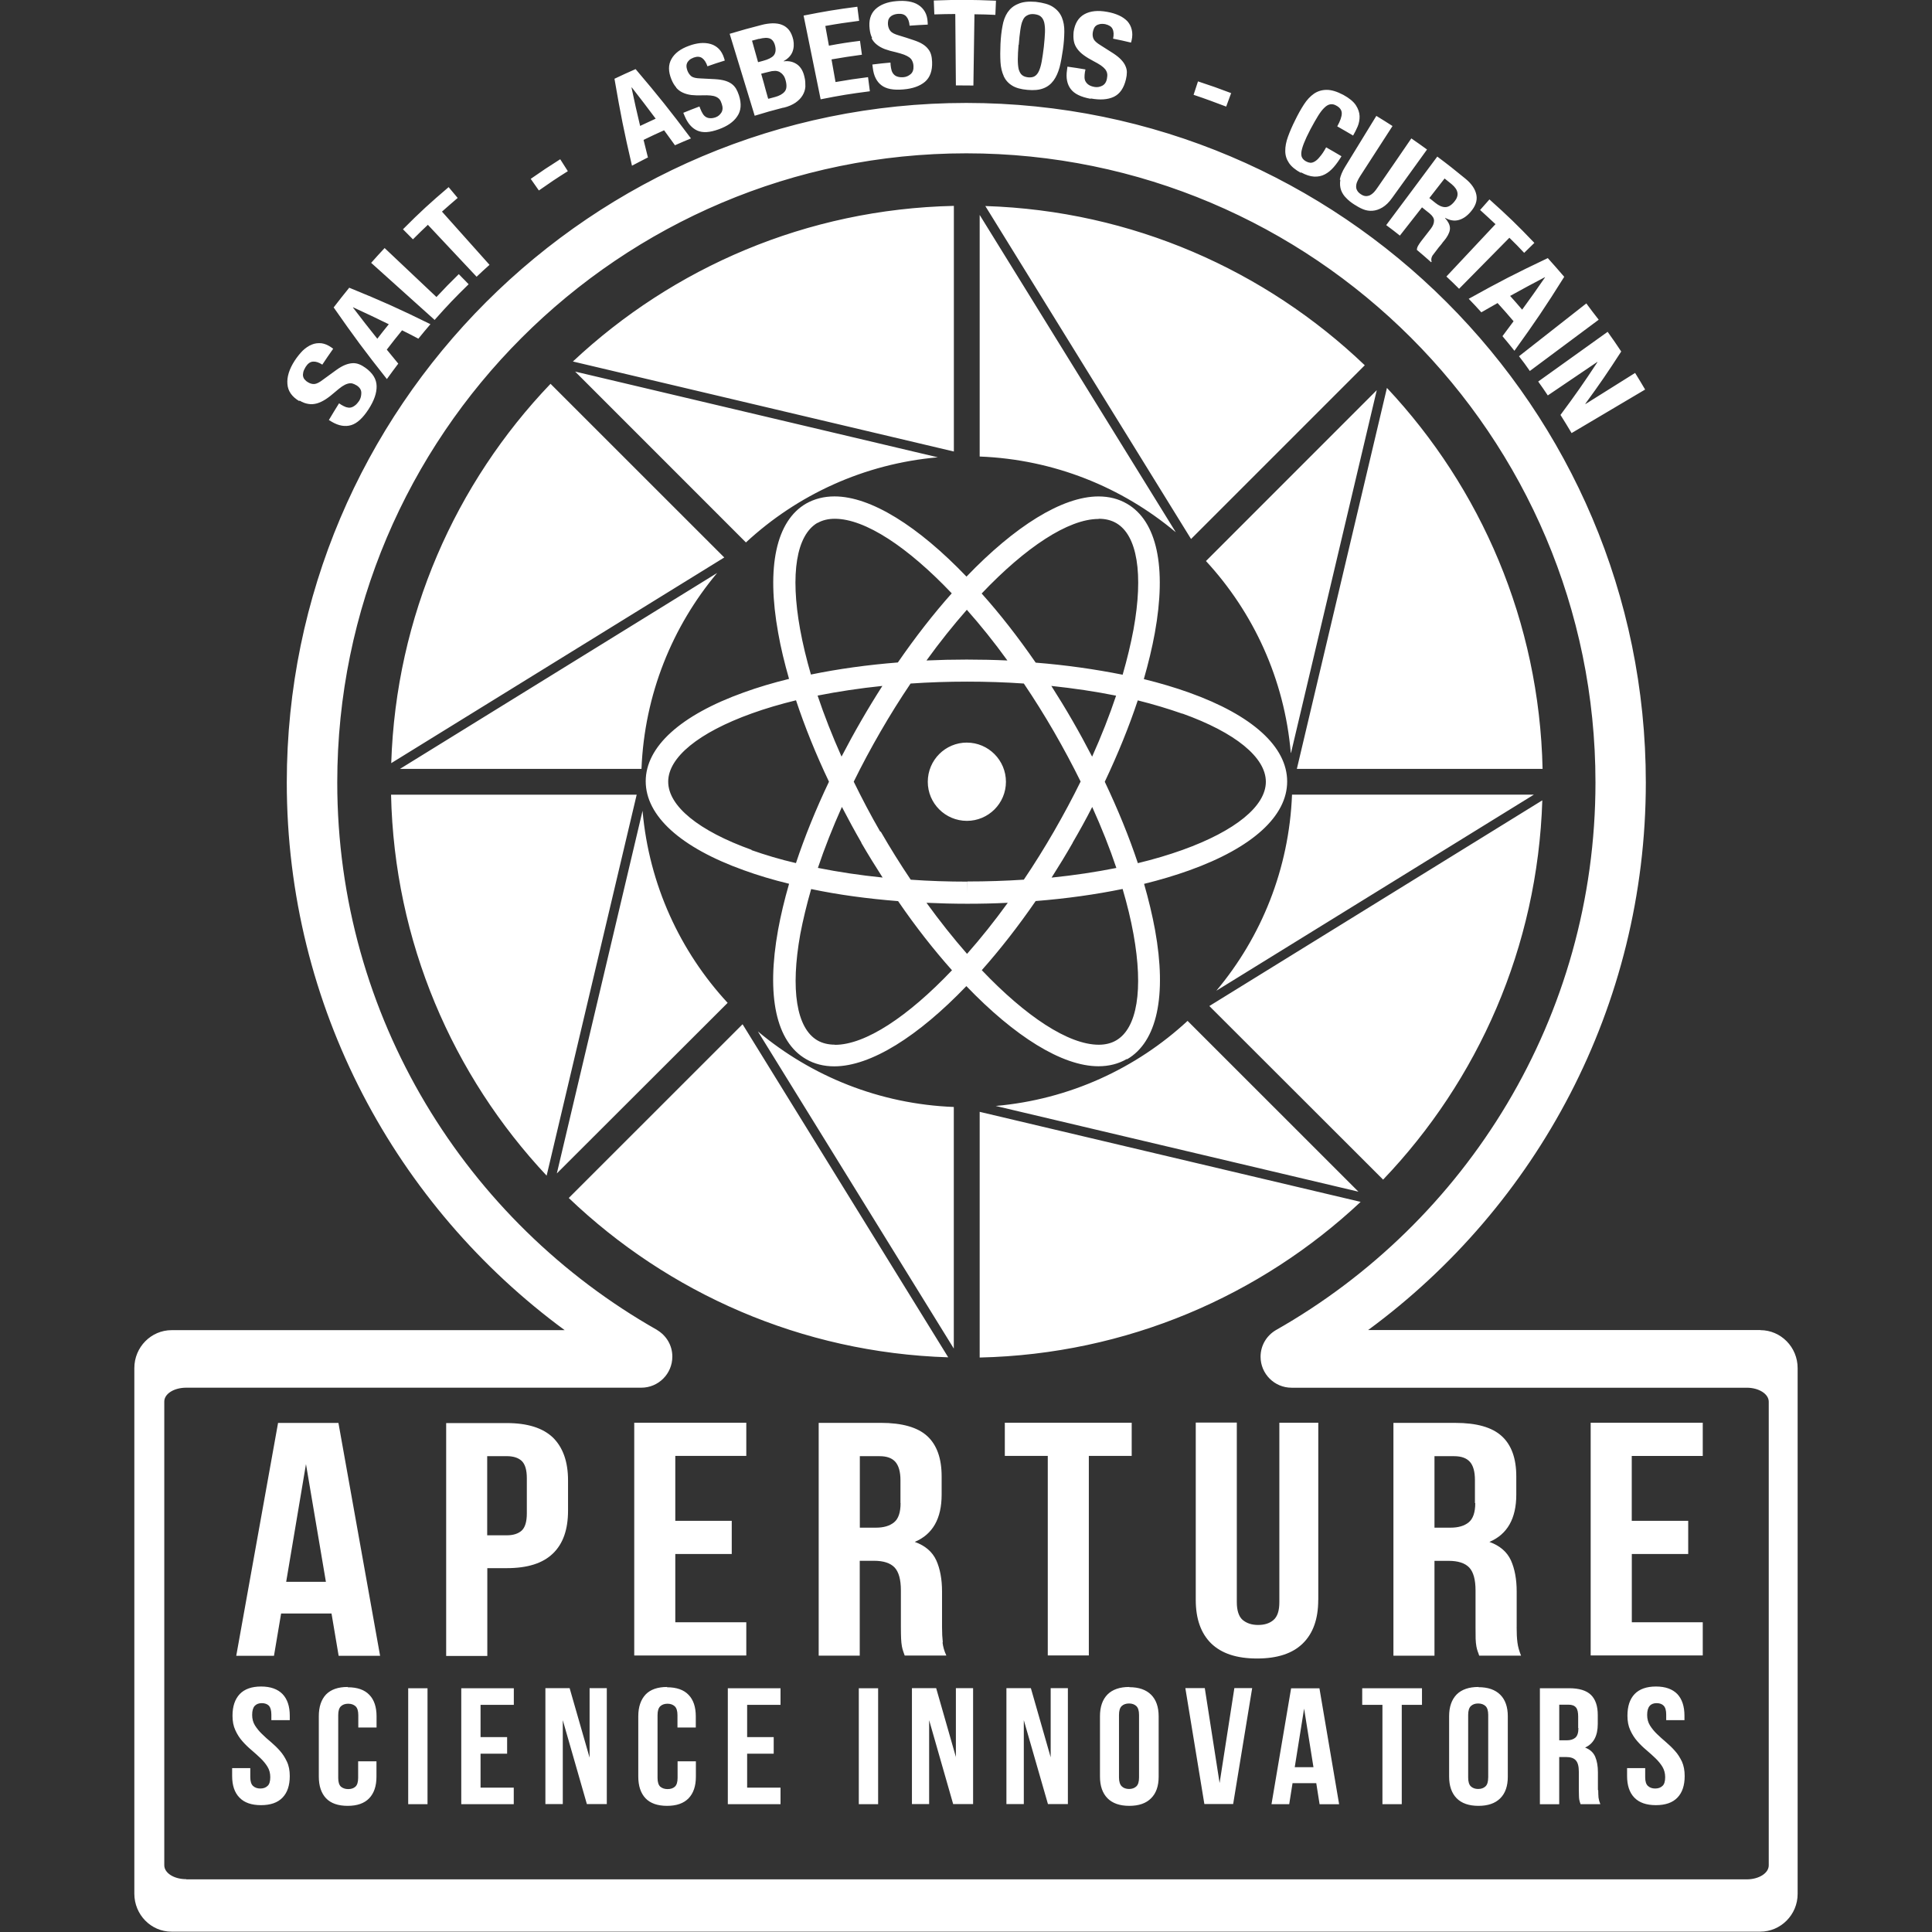<svg viewBox="0 0 64 64" xmlns="http://www.w3.org/2000/svg" fill-rule="evenodd" clip-rule="evenodd" stroke-linejoin="round" stroke-miterlimit="1.414"><rect x="0" y="0" width="64" height="64" fill="#333333" stroke="none"/><path d="M58.314 44.063c.68 0 1.235.563 1.235 1.256v17.42c0 .69-.56 1.25-1.24 1.25H5.68c-.68 0-1.23-.565-1.23-1.258V45.32c0-.694.555-1.257 1.236-1.257h13.02C13.128 39.963 9.5 33.357 9.5 25.92 9.504 13.5 19.6 3.41 32.01 3.41c12.41 0 22.51 10.092 22.51 22.51 0 7.43-3.62 14.04-9.2 18.14h13zm-9.338 11.82c-.314 0-.555.082-.722.248-.166.17-.25.41-.25.72v2c0 .31.084.55.25.72.167.167.408.25.722.25.315 0 .555-.083.722-.25.167-.166.25-.404.25-.715v-2c0-.31-.083-.55-.25-.716-.167-.166-.407-.25-.722-.25zm-11.566 0c-.314 0-.555.082-.722.248-.167.17-.25.41-.25.72v2c0 .31.083.55.25.72.167.167.408.25.722.25s.555-.083.72-.25c.168-.166.252-.404.252-.715v-2c0-.31-.084-.55-.25-.716-.167-.166-.408-.25-.722-.25zm18.08 2.123c-.094-.107-.194-.204-.3-.294-.106-.09-.207-.18-.3-.27-.093-.09-.17-.184-.233-.285-.062-.1-.093-.216-.093-.348 0-.14.03-.24.085-.3.05-.06.13-.09.23-.09s.18.03.232.085c.056.057.084.155.084.294v.185h.605v-.148c0-.31-.08-.55-.236-.717-.16-.164-.394-.25-.708-.25-.315 0-.55.086-.708.25-.16.17-.237.407-.237.718 0 .182.03.342.093.477.062.138.14.26.232.365.092.105.192.203.3.293.106.09.205.18.3.27.092.09.17.182.232.283.06.1.093.215.093.347 0 .14-.03.238-.09.29-.06.058-.14.086-.242.086-.1 0-.18-.03-.24-.086-.06-.054-.09-.15-.09-.29v-.3h-.6v.262c0 .31.08.55.24.715.162.168.4.25.714.25.316 0 .553-.082.714-.25.16-.165.24-.403.24-.714 0-.183-.03-.343-.09-.478-.066-.136-.14-.256-.236-.36zm-46.21 0c-.094-.107-.194-.204-.3-.294-.11-.09-.208-.18-.3-.27-.094-.09-.17-.184-.234-.285-.062-.1-.093-.216-.093-.348 0-.14.03-.24.085-.3.056-.06.135-.09.235-.09.1 0 .18.03.236.085.05.057.08.155.08.294v.185h.61v-.148c0-.31-.08-.55-.24-.717-.16-.164-.396-.25-.71-.25-.315 0-.55.086-.707.25-.16.17-.24.407-.24.718 0 .182.03.342.093.477.062.138.14.26.233.365.092.105.192.203.3.293.105.09.205.18.3.27.093.09.17.182.232.283.062.1.093.215.093.347 0 .14-.03.238-.09.29-.06.058-.14.086-.24.086-.1 0-.182-.03-.242-.086-.058-.054-.09-.15-.09-.29v-.3H7.69v.262c0 .31.08.55.243.715.16.168.4.25.713.25.314 0 .552-.082.713-.25.16-.165.24-.403.24-.714 0-.183-.03-.343-.095-.478-.063-.136-.14-.256-.233-.36zM52.933 59.3v-.593c0-.2-.03-.372-.09-.513-.06-.14-.172-.242-.335-.304.278-.125.42-.384.42-.78v-.3c0-.296-.076-.518-.226-.665-.15-.146-.39-.22-.724-.22h-.967v3.842h.64v-1.563h.23c.148 0 .255.036.32.11.067.072.1.2.1.378v.602c0 .078.002.143.004.193 0 .05.005.093.01.126.007.034.014.06.02.083.01.022.017.045.024.07h.654c-.03-.073-.05-.144-.06-.216-.005-.07-.01-.154-.01-.25zM42.77 55.926l-.65 3.84h.587l.11-.696h.786l.11.697h.647l-.652-3.84h-.937zm-18.66 3.84h1.746v-.548H24.75v-1.125h.88v-.55h-.88v-1.068h1.106v-.55H24.11v3.842zm-9.948-3.84h-.64v3.84h.64v-3.84zm1.117 3.84h1.74v-.548h-1.1v-1.125h.88v-.55h-.88v-1.068h1.102v-.55H15.28v3.842zm13.81-3.84h-.64v3.84h.64v-3.84zm16.036.55h.67v3.29h.64v-3.29h.67v-.55h-1.98v.55zm4.173 2.407c0 .14-.03.238-.09.294-.06.056-.14.085-.243.085-.1 0-.18-.03-.24-.085-.06-.056-.09-.155-.09-.294V56.81c0-.14.03-.238.09-.295.06-.056.14-.085.24-.085.104 0 .184.03.244.085.06.057.09.155.09.294v2.07zm-11.566 0c0 .14-.03.238-.09.294-.06.056-.14.085-.24.085-.1 0-.184-.03-.24-.085-.06-.056-.094-.155-.094-.294V56.81c0-.14.03-.238.09-.295.06-.056.14-.085.244-.085.1 0 .18.03.24.085.06.057.09.155.09.294v2.07zm-26.216-3c-.316 0-.55.082-.715.248-.16.17-.24.41-.24.72v2c0 .31.08.55.24.72.16.167.4.25.716.25.314 0 .552-.083.712-.25.16-.166.242-.404.242-.715v-.51h-.607v.55c0 .137-.03.235-.09.29-.06.054-.14.08-.24.08-.1 0-.18-.03-.24-.08-.06-.056-.09-.154-.09-.29v-2.08c0-.14.03-.237.09-.294.06-.056.14-.084.24-.084.104 0 .184.03.245.085.06.057.09.155.09.294v.41h.605v-.37c0-.31-.08-.55-.24-.714-.16-.168-.4-.25-.712-.25zm10.586 0c-.315 0-.554.082-.714.248-.16.17-.244.41-.244.72v2c0 .31.08.55.24.72.16.167.4.25.713.25.314 0 .552-.083.713-.25.16-.166.242-.404.242-.715v-.51h-.606v.55c0 .137-.03.235-.09.29-.06.054-.14.08-.244.08-.1 0-.18-.03-.24-.08-.06-.056-.09-.154-.09-.29v-2.08c0-.14.03-.237.09-.294.06-.056.14-.084.24-.084.1 0 .18.03.24.085.06.057.09.155.09.294v.41h.607v-.37c0-.31-.08-.55-.24-.714-.16-.168-.4-.25-.714-.25zM40.4 59.06l-.49-3.14h-.644l.63 3.84h.954l.63-3.84h-.59l-.487 3.132zm2.49-.52l.31-1.94.31 1.94h-.61zm-11.22-.32l-.658-2.297h-.803v3.84h.57v-2.78l.796 2.78h.66v-3.84h-.57v2.298zm-12.14 0l-.66-2.297h-.803v3.84h.576v-2.78l.798 2.78h.66v-3.84h-.57v2.298zm15.277 0l-.658-2.297h-.81v3.84h.576v-2.78l.8 2.78h.66v-3.84h-.57v2.298zm17.48-.974c0 .152-.034.258-.102.317-.068.058-.162.087-.283.087h-.25v-1.18h.31c.112 0 .194.03.247.095.05.062.07.163.07.3v.38zm-2.045-3.34V52.72c0-.404-.064-.748-.19-1.03-.13-.283-.366-.487-.713-.612.59-.25.89-.772.89-1.565v-.605c0-.596-.16-1.04-.48-1.333-.32-.294-.83-.44-1.54-.44h-2.05v7.712h1.36v-3.142h.47c.31 0 .54.074.68.22.14.148.21.402.21.762V53.9c0 .152 0 .28.003.384.004.102.013.186.025.253.012.066.026.12.043.166.018.043.034.09.05.143h1.387c-.06-.15-.103-.294-.12-.437-.02-.15-.026-.31-.026-.51zm-41.03-6.774L7.826 54.85h1.25l.236-1.4h1.67l.236 1.4h1.373l-1.38-7.714H9.217zm6.93 4.815h.645c.685 0 1.195-.16 1.53-.486.333-.32.5-.79.5-1.42v-1c0-.62-.167-1.09-.5-1.42-.335-.32-.845-.48-1.53-.48H14.78v7.714h1.363v-2.9zm15.09 2.462c-.017-.15-.026-.31-.026-.51v-1.18c0-.404-.064-.748-.19-1.03-.13-.283-.366-.487-.713-.612.594-.25.89-.772.89-1.565v-.605c0-.596-.158-1.04-.475-1.333-.32-.294-.835-.44-1.544-.44H27.12v7.712h1.36v-3.143h.473c.313 0 .54.074.68.22.14.148.21.402.21.762v1.21c0 .154.003.283.007.386.005.102.014.186.026.253.012.065.027.12.043.165l.05.143h1.38c-.07-.15-.11-.294-.127-.437zm6.26-7.28h-4.206v1.1h1.423v6.61h1.36v-6.61h1.42v-1.1zm-12.77 6.61H22.37v-2.26h1.87v-1.1h-1.87v-2.15h2.352v-1.1H21.01v7.712h3.712V53.74zm27.97 1.1h3.714v-1.1h-2.35v-2.26h1.868v-1.1h-1.87V48.23h2.352V47.13h-3.713v7.713zM43.67 53v-5.87h-1.29v5.95c0 .28-.065.474-.194.584-.125.11-.296.165-.51.165-.215 0-.386-.06-.515-.17-.124-.11-.19-.307-.19-.585v-5.95h-1.36V53c0 .625.17 1.105.51 1.44.347.336.85.5 1.52.5s1.175-.164 1.517-.5c.34-.333.51-.813.51-1.437zm-34.19-.6l.656-3.9.66 3.9H9.484zm6.66-4.163h.643c.215 0 .38.05.495.154.117.11.174.3.174.58v1.158c0 .28-.057.47-.173.576-.117.103-.28.154-.496.154h-.644V48.24zm32.73 1.553c0 .31-.074.523-.218.64-.145.118-.345.176-.6.176h-.533v-2.368h.65c.24 0 .412.063.523.187.112.125.167.327.167.606v.76zm-19.037 0c0 .31-.072.523-.217.64-.145.118-.344.176-.6.176h-.533v-2.368h.656c.24 0 .41.063.52.187.11.125.17.327.17.606v.76zM6.17 62.256h51.695c.4 0 .727-.206.727-.463v-15.36c0-.255-.326-.463-.727-.463h-15.08c-.567 0-1.027-.46-1.027-1.026 0-.375.2-.698.5-.878 6.32-3.583 10.594-10.376 10.594-18.147 0-11.5-9.35-20.84-20.84-20.84s-20.84 9.34-20.84 20.84c0 7.77 4.277 14.56 10.6 18.14h-.004c.3.18.504.5.504.88 0 .57-.46 1.03-1.027 1.03H6.17c-.403 0-.728.2-.728.46v15.36c0 .25.305.45.69.46h.037zM32.453 36.83v8.14c4.878-.11 9.304-2.048 12.62-5.156l-12.62-2.983zm-7.857-2.898l-5.755 5.753c3.29 3.144 7.7 5.124 12.57 5.278l-6.81-11.03zm7 2.738c-2.466-.096-4.718-1.02-6.49-2.503l6.49 10.506V36.67zm1.388-.034L45 39.476l-5.66-5.658c-1.7 1.573-3.91 2.603-6.355 2.818zm12.83 2.444c3.144-3.288 5.122-7.697 5.277-12.568l-11.03 6.814 5.76 5.754zm-32.86-12.755c.107 4.878 2.045 9.304 5.154 12.62l2.983-12.62h-8.13zm8.332.53l-2.84 12.016 5.658-5.65c-1.572-1.7-2.602-3.91-2.818-6.355zm11.237 5.283c.603-.68 1.204-1.447 1.785-2.29 1.012-.08 1.982-.216 2.88-.4.152.516.274 1.017.36 1.495.332 1.835.123 3.12-.576 3.523-.162.094-.355.142-.574.142-1.007 0-2.42-.942-3.875-2.47zm-4.872 2.468c-.21 0-.41-.048-.57-.14-.7-.405-.9-1.69-.57-3.525.09-.47.21-.97.36-1.49.9.19 1.87.32 2.88.4.58.848 1.18 1.61 1.785 2.29-1.455 1.53-2.866 2.47-3.875 2.47zm12.65-1.792l10.51-6.49H42.8c-.097 2.467-1.02 4.72-2.503 6.49zm-8.27-1.22c-.45-.514-.9-1.08-1.34-1.688.445.02.893.032 1.347.032h.006c.453 0 .9-.01 1.34-.032-.44.608-.892 1.174-1.345 1.687zm-2.87-4.04c-.32-.553-.61-1.108-.88-1.66.27-.55.567-1.105.886-1.656.32-.554.653-1.086.997-1.595.61-.042 1.238-.063 1.875-.063s1.265.02 1.877.063c.344.51.678 1.043.998 1.596.317.55.612 1.1.883 1.65-.27.55-.567 1.103-.885 1.655-.32.553-.652 1.086-.996 1.596-.61.04-1.234.06-1.87.06v.365l-.003-.36c-.635 0-1.262-.02-1.874-.064-.343-.51-.677-1.044-.995-1.596zm6.37.364c.23-.395.45-.79.65-1.186.31.686.58 1.363.8 2.02-.68.136-1.398.243-2.146.32.238-.374.473-.758.7-1.154zm-7 0c.23.395.468.78.707 1.152-.747-.076-1.466-.184-2.144-.32.22-.657.488-1.333.795-2.02.206.396.42.792.648 1.187zm10.638-4.28c1.756.63 2.764 1.453 2.764 2.26 0 .805-1.01 1.628-2.764 2.258-.458.164-.95.31-1.476.437-.29-.872-.66-1.778-1.096-2.696.436-.92.804-1.825 1.093-2.696.523.13 1.017.28 1.474.44zM24.9 28.153c-1.758-.63-2.766-1.453-2.765-2.26 0-.804 1.01-1.627 2.764-2.258.45-.163.95-.31 1.47-.437.29.872.655 1.78 1.092 2.697-.437.917-.804 1.824-1.094 2.696-.523-.12-1.017-.27-1.474-.43zm7.13-3.553c.713 0 1.293.584 1.293 1.298 0 .715-.58 1.294-1.293 1.294-.716 0-1.296-.58-1.296-1.293 0-.72.58-1.3 1.295-1.3zm19.07.87c-.107-4.88-2.046-9.304-5.156-12.62L42.96 25.47h8.138zm-27.343-6.49L13.25 25.47h8c.098-2.466 1.022-4.718 2.505-6.488zm-5.52-6.266C15.093 16 13.117 20.41 12.96 25.28l11.032-6.813-5.756-5.754zm16.59 10.008c.75.08 1.467.186 2.145.323-.22.656-.485 1.332-.794 2.02-.205-.396-.42-.792-.648-1.187-.228-.396-.463-.78-.702-1.154zm-7.742.32c.68-.135 1.397-.243 2.145-.32-.24.374-.475.76-.703 1.155-.228.394-.444.79-.65 1.186-.306-.686-.572-1.362-.793-2.02zm15.682 1.898l2.84-12.015-5.658 5.66c1.57 1.7 2.6 3.91 2.81 6.355zM36.4 17.185c.22 0 .412.048.575.142.698.403.908 1.688.574 3.524-.09.48-.21.98-.36 1.5-.9-.18-1.87-.32-2.88-.4-.58-.84-1.18-1.61-1.79-2.29 1.453-1.53 2.87-2.47 3.872-2.47zm-9.32.14c.163-.094.356-.14.574-.14 1.007 0 2.42.94 3.874 2.47-.603.677-1.203 1.446-1.785 2.29-1.012.08-1.98.215-2.88.4-.15-.518-.272-1.02-.358-1.496-.333-1.84-.123-3.12.575-3.53zm4.947 2.874c.452.51.904 1.07 1.344 1.68-.44-.02-.89-.03-1.35-.03-.45 0-.89.01-1.33.03.44-.61.894-1.176 1.346-1.69zm5.31 14.89c.992-.577 1.32-2.098.926-4.28-.09-.49-.212-1-.364-1.53.53-.13 1.03-.28 1.5-.448 2.09-.75 3.24-1.796 3.24-2.943 0-1.15-1.15-2.194-3.245-2.944-.468-.168-.97-.317-1.503-.448.152-.53.275-1.04.364-1.528.397-2.188.07-3.71-.926-4.283-.275-.16-.59-.24-.94-.24-1.205 0-2.777.993-4.373 2.656-1.594-1.664-3.166-2.658-4.372-2.657-.348 0-.66.08-.94.237-.992.575-1.322 2.095-.926 4.284.085.488.21.998.36 1.524-.53.13-1.036.28-1.503.45-2.09.75-3.244 1.796-3.245 2.94 0 1.15 1.154 2.196 3.246 2.947.467.17.97.32 1.503.45-.152.527-.275 1.038-.364 1.526-.396 2.19-.067 3.71.926 4.282.273.16.59.24.936.24 1.21 0 2.78-.996 4.375-2.658 1.597 1.662 3.17 2.655 4.374 2.655.35 0 .665-.08.94-.24zm-6.27-19.94l-12.015-2.84 5.658 5.66c1.702-1.577 3.912-2.607 6.357-2.82zM45.21 12.1c-3.288-3.142-7.7-5.12-12.57-5.275l6.815 11.03L45.21 12.1zm-6.267 5.52l-6.49-10.5v8.003c2.467.096 4.72 1.02 6.49 2.503zm-7.345-10.8c-4.88.107-9.305 2.047-12.62 5.155l12.62 2.982V6.82zm20.465 7.53c-.146-.245-.22-.367-.37-.605.507-.683.752-1.033 1.225-1.75 0-.002-.003-.003-.005-.006l-1.64 1.11c-.125-.188-.19-.28-.318-.46.92-.66 1.38-.99 2.3-1.647.184.257.274.388.45.652-.46.71-.696 1.055-1.188 1.73l.005.01 1.643-1.03c.135.218.2.327.332.55l-.654.387-1.126.667-.654.387zm-42.14-1.08c.1.06.196.096.29.11.093.017.187.01.283-.016.095-.027.19-.072.29-.136.1-.065.205-.147.318-.246.085-.074.16-.134.226-.18.066-.043.126-.074.182-.09.055-.017.107-.02.157-.01.04.01.09.033.15.068.1.067.15.147.15.243s-.02.183-.07.264c-.05.068-.09.12-.14.154-.05.04-.097.06-.145.07-.048.01-.1 0-.15-.014-.053-.02-.107-.046-.163-.08-.028-.02-.04-.03-.07-.046-.137.22-.205.33-.337.553l.1.06c.227.133.44.168.637.11.2-.06.39-.237.58-.53.18-.28.27-.532.265-.765-.005-.23-.127-.43-.37-.605-.07-.05-.14-.09-.208-.117-.07-.027-.14-.04-.217-.036-.08.004-.16.023-.247.057-.087.035-.185.09-.293.168-.175.125-.263.19-.44.32-.116.09-.213.14-.286.145-.073.005-.146-.016-.22-.062-.035-.02-.067-.047-.095-.08-.03-.03-.048-.065-.058-.107-.01-.04-.008-.09.004-.14.01-.052.04-.112.08-.18.07-.11.154-.17.246-.173.09-.007.193.027.305.1.142-.213.214-.32.36-.526-.025-.02-.038-.03-.064-.047-.11-.076-.22-.122-.325-.135-.11-.01-.216 0-.32.044-.103.04-.203.11-.3.2-.092.094-.183.205-.267.334-.18.278-.26.538-.24.772.016.234.15.422.39.565zm3.28-1.212c-.157-.19-.234-.285-.39-.476.2-.26.3-.388.506-.64.22.11.33.165.54.277.16-.2.24-.29.4-.48-1.054-.518-1.592-.76-2.69-1.208-.21.257-.31.387-.516.653.68.975 1.032 1.45 1.763 2.373.15-.206.223-.308.376-.51zm37.486.223l2.27-1.69c-.17-.22-.25-.32-.41-.54l-2.23 1.75c.15.19.22.29.36.49zm-38.99-2.1c.475.22.712.33 1.18.56-.154.19-.23.284-.38.48-.327-.41-.49-.617-.807-1.034zm37.38.16c.21-.12.32-.18.53-.302.214.236.32.357.53.603-.147.2-.22.297-.368.494.16.19.24.288.396.484.687-.954 1.02-1.444 1.65-2.45-.215-.25-.324-.375-.544-.62-1.07.508-1.595.778-2.62 1.348.17.177.256.267.42.45zm2.1-1.16l.002.007c-.298.433-.45.646-.758 1.07-.158-.185-.237-.276-.398-.455.455-.252.685-.376 1.15-.62zM14.4 10.6l-2.105-1.893c.18-.2.266-.3.446-.49l1.717 1.622c.29-.31.44-.463.74-.758.05.05.09.09.126.13l.075.075.125.13c-.455.444-.68.68-1.104 1.156l-.02.025zm33.514-1.44c.17.16.255.24.42.406L50 7.876c.198.193.296.293.49.5l.338-.33c-.577-.604-.875-.89-1.488-1.44l-.31.35c.206.186.306.28.51.47L47.923 9.15zM14.17 7.443l1.618 1.724c.17-.16.255-.24.428-.394-.63-.705-.946-1.057-1.575-1.763.21-.184.31-.275.52-.453l-.3-.358c-.62.53-.93.81-1.512 1.396.13.133.198.2.33.333.198-.198.298-.295.5-.486zm32.196.37c.295-.378.443-.567.74-.944l.25.2c.098.08.148.16.148.24 0 .083-.033.17-.1.26L47.07 8c-.034.046-.064.09-.09.135-.028.046-.042.093-.045.142.19.16.286.243.473.41l.016-.018c-.02-.06-.013-.13.027-.2.05-.066.12-.16.21-.276.05-.06.1-.114.13-.163.04-.05.08-.094.11-.137.09-.13.138-.25.13-.35-.006-.1-.06-.206-.163-.32l.006-.006c.154.085.3.11.44.073.14-.035.276-.125.4-.27.16-.183.23-.37.194-.56-.035-.19-.156-.37-.363-.54-.367-.3-.554-.45-.933-.733-.675.91-1.014 1.362-1.692 2.27.185.137.276.207.456.35zm1.488-1.9l.234.188c.228.19.256.38.088.58-.098.12-.2.18-.3.18-.104 0-.212-.047-.327-.14l-.2-.16.5-.642zM44.4 5.96c-.02.127-.01.24.025.34.038.1.095.188.174.263.07.076.16.146.26.21s.19.116.29.157c.1.042.21.06.315.052.11-.008.22-.044.33-.11.11-.066.22-.17.322-.316l1.156-1.603c-.206-.15-.31-.223-.52-.368-.447.653-.67.98-1.12 1.63-.04.06-.08.11-.12.155-.043.044-.086.076-.13.098-.047.02-.094.03-.144.027-.05-.003-.105-.024-.16-.062-.057-.037-.096-.078-.12-.123-.027-.045-.037-.093-.034-.143.002-.05.014-.104.04-.16.023-.054.054-.112.093-.172l1.072-1.66c-.213-.137-.32-.205-.536-.336l-1.03 1.68c-.1.16-.16.31-.18.43zm-25.59-.29c-.1-.16-.15-.237-.252-.395-.396.25-.59.38-.977.65l.27.385c.38-.267.57-.395.96-.64zm2.656-.442c-.06-.237-.09-.355-.147-.594.27-.13.4-.194.68-.318.14.198.22.297.36.496.21-.093.32-.14.53-.227-.703-.937-1.07-1.397-1.834-2.296-.28.12-.42.19-.7.32.2 1.16.314 1.74.58 2.88.206-.11.31-.16.52-.27zm21.628.48c.162.088.307.135.436.142.13.007.248-.017.357-.074.107-.056.206-.137.297-.243.092-.106.176-.226.254-.357-.202-.12-.304-.18-.508-.295-.076.14-.145.24-.207.31-.062.08-.12.13-.173.16-.053.03-.103.046-.15.04-.046-.005-.09-.02-.135-.045-.053-.03-.095-.064-.123-.11-.03-.043-.04-.105-.034-.183.008-.08.036-.18.084-.304.048-.123.12-.28.22-.47.095-.18.18-.325.252-.443.075-.12.145-.21.21-.27.066-.065.13-.1.192-.11.062-.01.128 0 .196.04.123.064.186.152.186.26 0 .107-.05.25-.15.43.21.12.316.18.525.304.053-.09.103-.19.15-.298.046-.11.068-.226.065-.346-.004-.118-.045-.24-.124-.362-.08-.12-.22-.235-.416-.342-.21-.11-.392-.166-.55-.165-.157 0-.297.043-.42.126-.124.086-.235.205-.334.358-.1.155-.197.327-.29.52-.098.194-.176.376-.238.547-.062.17-.092.328-.09.473 0 .147.042.278.122.396.08.12.21.228.396.33zM20.927 2.893c.322.412.48.62.793 1.038-.207.1-.31.14-.515.24-.12-.5-.177-.76-.285-1.27h.007zm19.86.193c-.43-.163-.64-.238-1.102-.39l-.146.445c.45.15.65.23 1.08.39l.16-.435zm-4.654.176c.31.056.563.04.766-.056.2-.097.33-.288.4-.58.02-.084.03-.163.03-.236 0-.073-.02-.144-.05-.21-.03-.07-.077-.135-.14-.202-.06-.065-.145-.134-.25-.204-.172-.112-.26-.168-.435-.277-.12-.073-.198-.142-.228-.207-.03-.066-.04-.142-.024-.228.007-.04.02-.08.036-.118.015-.037.04-.07.072-.094.033-.025.075-.042.125-.052.05-.01.11-.01.18.003.123.03.204.08.24.16.04.08.045.19.018.32.238.05.357.07.593.13l.02-.074c.03-.132.03-.25.004-.355-.025-.11-.075-.2-.145-.28-.08-.08-.17-.144-.286-.195-.112-.05-.24-.09-.384-.114-.305-.057-.56-.03-.756.08-.195.11-.313.303-.354.58-.01.115-.01.22.008.31.017.093.056.177.112.254.056.077.13.15.22.214.09.066.197.13.323.196.096.05.174.095.237.137.065.045.11.088.146.13.035.047.057.094.065.14.01.05.005.107-.007.17-.02.115-.074.194-.156.236-.085.043-.17.056-.258.04-.076-.014-.138-.036-.183-.065-.048-.03-.08-.066-.106-.107-.026-.04-.038-.09-.04-.146 0-.055.003-.114.014-.18.01-.032.01-.05.017-.082-.24-.04-.358-.06-.597-.092l-.014.113c-.04.26.004.47.123.628.12.16.337.265.66.324zm-10.677.01c.09-.023.134-.035.223-.06.13-.035.24-.092.31-.173.07-.08.08-.2.04-.36-.02-.08-.048-.15-.085-.19-.036-.05-.078-.08-.126-.11-.048-.02-.1-.035-.16-.03-.06 0-.12.01-.187.03-.103.022-.154.04-.256.064l.09.317.05.186.056.2.033.117zM22.4 2.905c.06.07.133.125.218.163.085.04.18.066.287.08.107.012.23.015.365.01.103-.004.19-.002.263.005.072.006.133.02.183.042.05.022.09.05.123.09.03.038.05.087.07.147.04.114.034.208-.01.283-.048.077-.11.13-.19.16-.07.024-.13.034-.185.03-.053-.002-.1-.015-.14-.04-.04-.024-.075-.06-.104-.107-.03-.047-.055-.1-.08-.163-.01-.03-.016-.047-.03-.078-.214.08-.32.123-.535.21l.045.106c.1.243.24.403.42.483.18.08.41.065.707-.042.28-.1.49-.242.613-.427.13-.185.15-.418.058-.702-.027-.083-.06-.156-.097-.22-.04-.062-.085-.114-.145-.157-.06-.044-.136-.08-.222-.105-.086-.025-.193-.042-.32-.05l-.5-.026c-.136-.004-.232-.026-.29-.068-.06-.05-.102-.11-.133-.19-.014-.04-.024-.08-.03-.12-.004-.04 0-.08.016-.12.014-.04.038-.07.075-.107s.09-.06.15-.086c.114-.04.208-.033.28.02.07.05.13.14.173.27.22-.078.344-.12.575-.19-.008-.03-.013-.05-.023-.078-.04-.13-.1-.233-.175-.31-.078-.077-.168-.13-.27-.16-.107-.032-.226-.04-.346-.03-.118.013-.244.04-.374.09-.28.1-.475.248-.58.438-.108.19-.106.415 0 .675.044.107.096.195.16.267zm10.845-.388c.062.133.154.238.278.315.125.08.294.126.51.145.216.02.39.004.528-.05.14-.052.25-.138.34-.26.088-.12.15-.265.2-.44.044-.176.08-.372.11-.586.03-.21.044-.41.046-.59.003-.18-.025-.34-.084-.48-.06-.14-.154-.25-.29-.34-.134-.09-.325-.14-.57-.17-.242-.02-.44 0-.59.07-.15.06-.262.157-.346.28-.084.126-.14.28-.17.46-.034.18-.055.376-.065.59-.01.216-.01.414 0 .594s.05.34.11.47zM28.87 1.262c.04.084.1.156.174.215.074.06.163.11.267.15.11.04.23.074.37.104.11.03.19.05.268.08.07.027.128.058.173.09.045.035.077.07.098.12.023.046.036.1.04.162.008.12-.023.21-.09.27-.07.06-.15.097-.238.104-.077.006-.14 0-.19-.015-.055-.015-.098-.04-.13-.075-.035-.035-.06-.08-.076-.13-.016-.055-.026-.114-.033-.18 0-.034-.002-.05-.005-.084-.24.02-.36.035-.6.064l.015.116c.03.26.127.45.284.57.158.123.397.168.722.14.312-.025.55-.11.72-.252.17-.146.25-.367.238-.665-.003-.086-.014-.165-.034-.236-.02-.07-.053-.135-.1-.19-.046-.06-.107-.113-.183-.16-.076-.048-.174-.09-.294-.13-.194-.066-.292-.097-.49-.157-.137-.04-.228-.084-.275-.14-.05-.06-.077-.13-.086-.216-.004-.04-.002-.082.006-.122.005-.04.02-.076.045-.11.026-.032.06-.06.107-.082.045-.023.104-.038.175-.044.126-.01.217.02.276.09.06.067.097.17.107.302.24-.018.36-.024.602-.036 0-.03 0-.046-.003-.078-.007-.136-.036-.25-.09-.345-.054-.095-.126-.17-.217-.228-.09-.06-.2-.097-.323-.117-.12-.02-.256-.023-.4-.01-.31.024-.546.12-.706.273-.16.155-.22.373-.186.65.013.117.04.216.084.3zm4.877.227c.014-.19.032-.35.052-.49.02-.13.04-.24.08-.32.032-.08.082-.14.15-.17.06-.036.14-.05.23-.04.092.01.17.035.22.08.052.043.09.11.112.196.02.086.03.196.025.33-.005.13-.018.29-.038.48-.023.19-.046.35-.07.48-.024.133-.056.24-.093.32-.036.08-.084.136-.14.17-.055.033-.13.045-.215.037-.087-.01-.155-.034-.204-.076-.05-.04-.084-.105-.11-.19-.02-.085-.03-.195-.03-.33 0-.133.01-.295.025-.484zm-8.6-.2c.155-.04.276-.047.362-.01.08.035.14.117.17.25.03.13.012.233-.05.31-.064.072-.18.13-.347.175l-.17.046-.2-.713.224-.06zm.808 2.28c.165-.04.298-.1.4-.17.1-.07.178-.15.23-.238.055-.09.087-.187.094-.29 0-.106 0-.213-.03-.32-.04-.188-.12-.326-.24-.415-.128-.09-.27-.125-.448-.105 0-.002-.003-.003-.003-.007.142-.076.237-.174.29-.298.05-.124.06-.26.03-.41-.03-.13-.077-.238-.14-.32-.065-.08-.14-.137-.235-.174-.09-.037-.195-.05-.31-.05-.116.005-.24.02-.367.055-.425.11-.636.167-1.055.293L25 3.834c.38-.117.568-.17.948-.268zm2.86-.55l-.06-.463c-.43.055-.647.087-1.077.162l-.133-.75c.402-.07.604-.1 1.007-.155l-.063-.46c-.42.053-.62.084-1.03.16L27.34.86c.446-.08.67-.11 1.12-.17L28.4.223c-.714.093-1.07.152-1.78.293.228 1.11.34 1.665.565 2.774.65-.13.974-.182 1.628-.266zm2.83-2.55l.02 2.36c.232 0 .347 0 .58.004l.035-2.36c.278.003.416.007.693.02.007-.188.01-.28.02-.47-.825-.033-1.235-.036-2.06-.006l.018.46c.28-.01.42-.01.69-.013z" fill="#fff"/></svg>